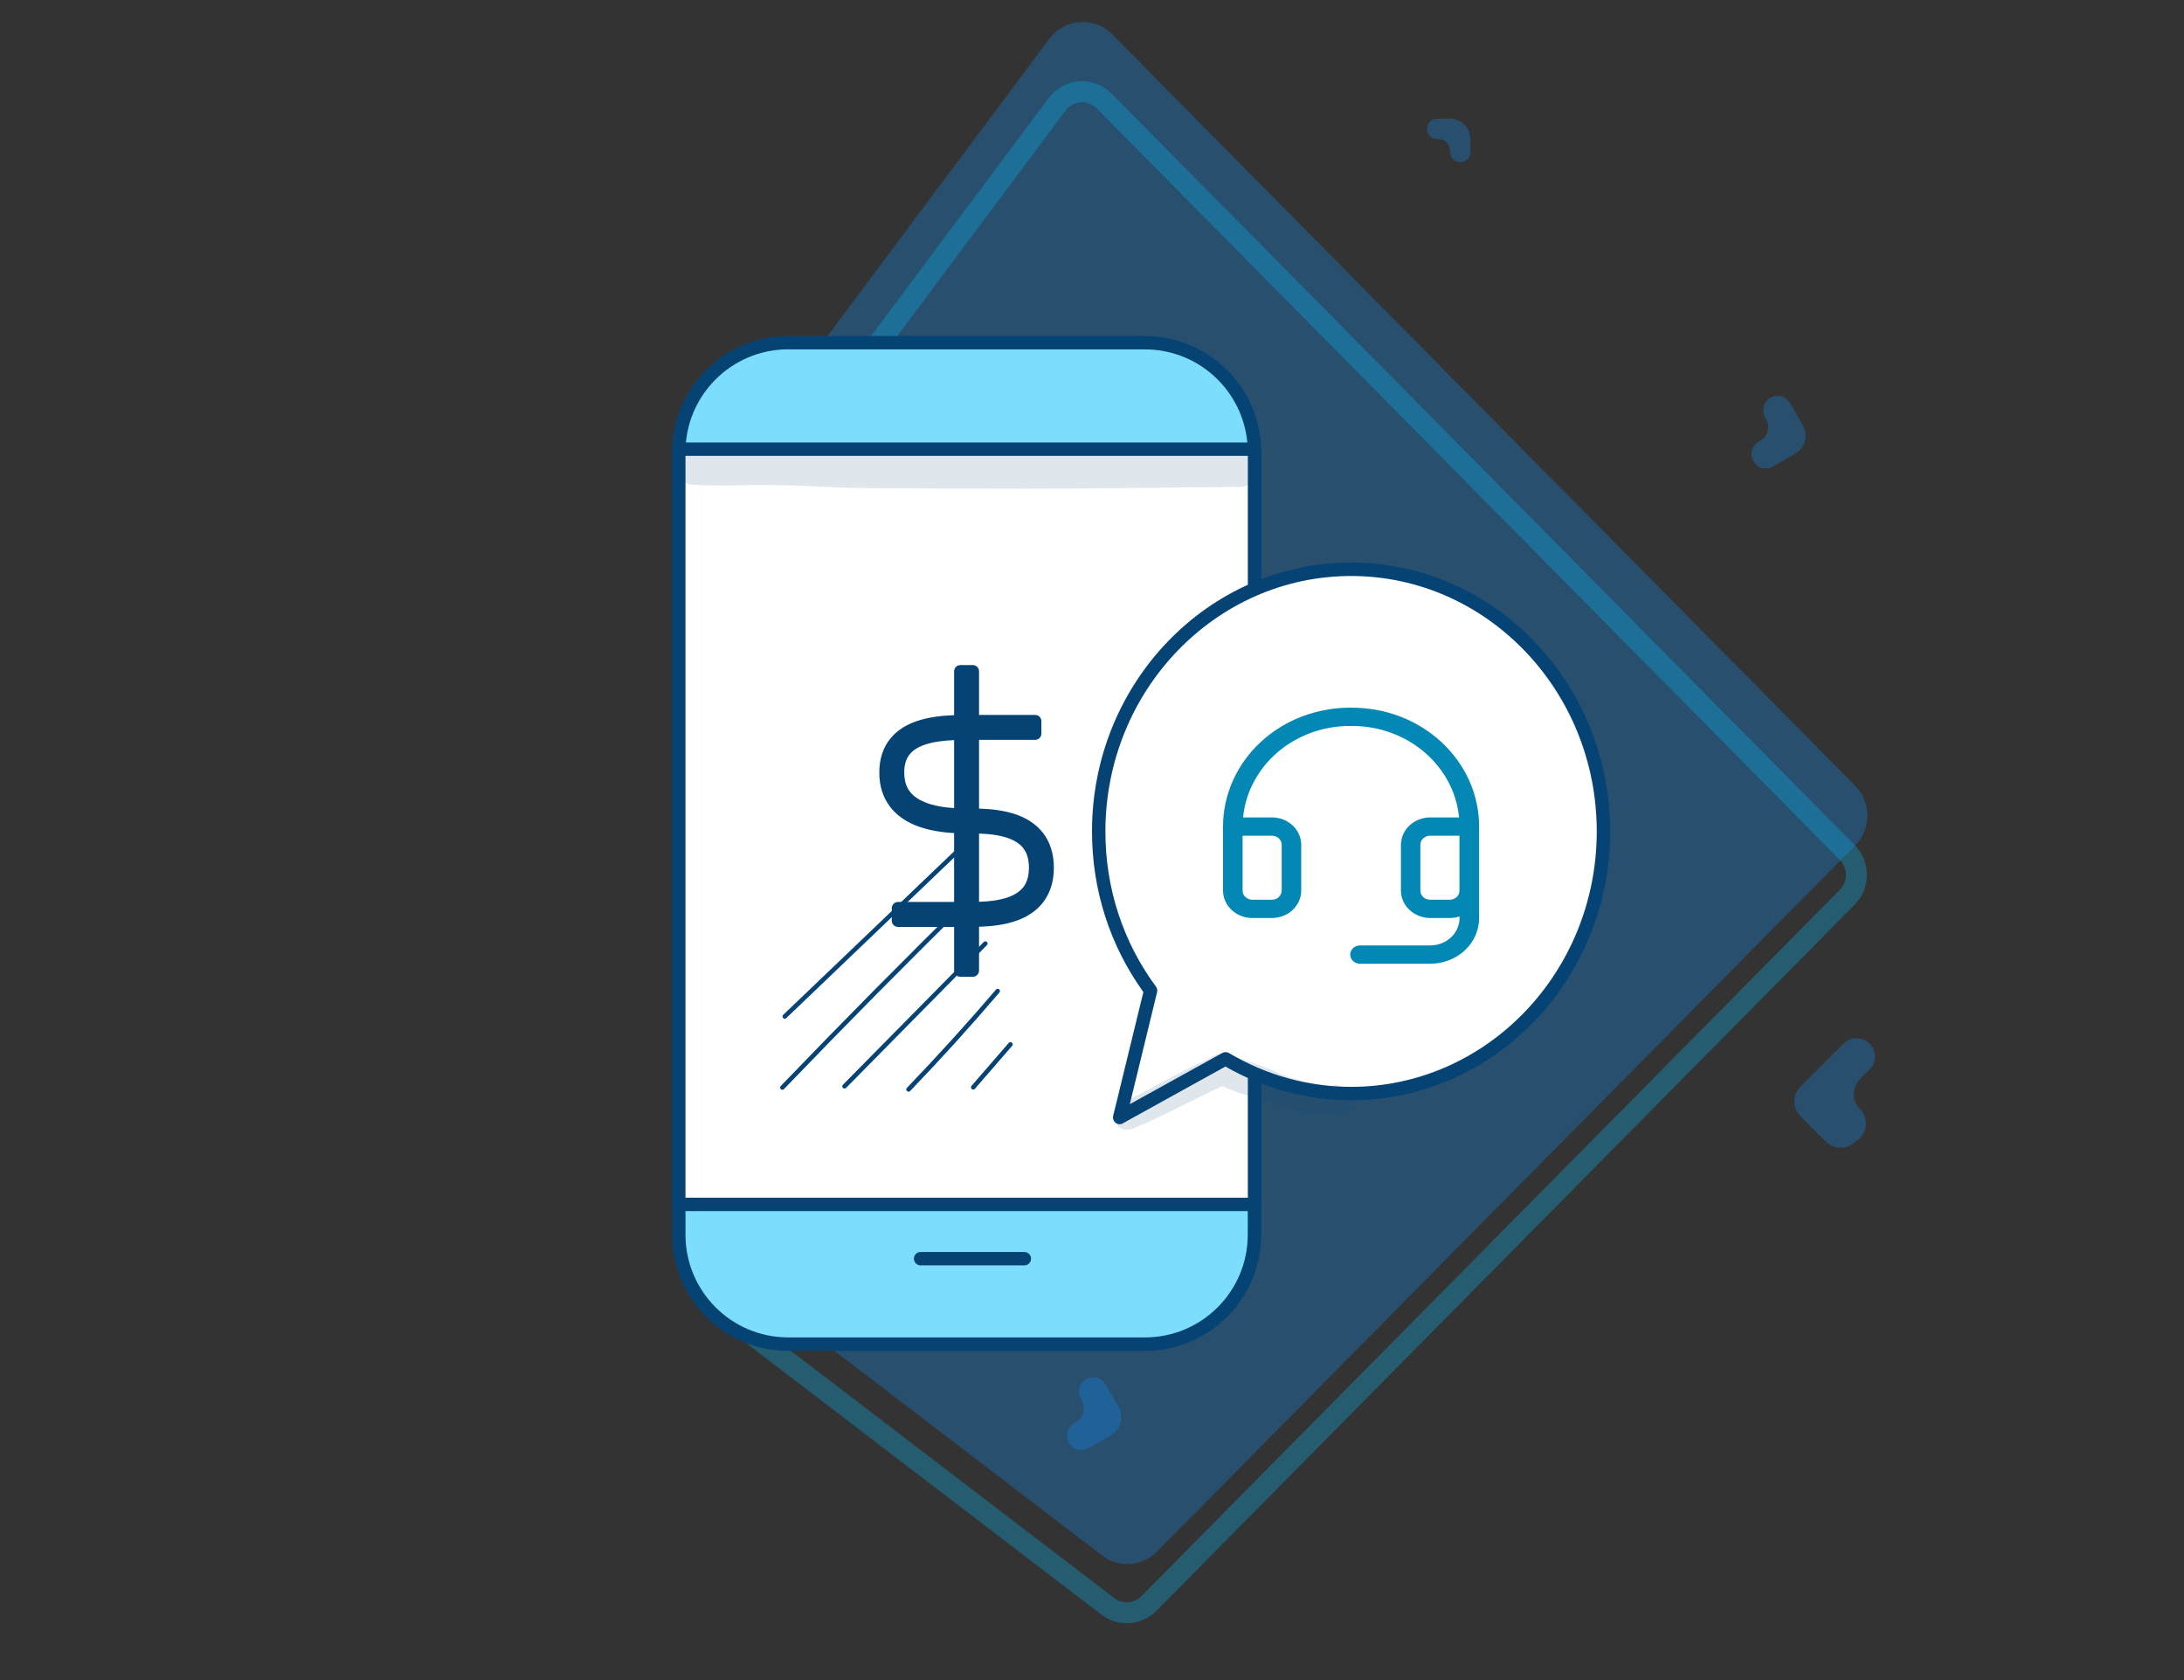 <svg width="208" height="160" viewBox="0 0 208 160" fill="none" xmlns="http://www.w3.org/2000/svg">
<rect x="0" y="0" width="208" height="160" fill="#333333" stroke="none"/>
<path opacity="0.3" d="M176.686 80.517C178.24 78.947 178.24 76.4 176.686 74.829L105.925 3.269C104.217 1.542 101.393 1.74 99.938 3.69L74.74 37.446C73.545 39.047 73.699 41.294 75.102 42.713L106.781 74.749C108.334 76.32 108.334 78.867 106.781 80.438L71.103 116.518C69.396 118.244 69.591 121.099 71.517 122.571L104.968 148.14C106.551 149.351 108.775 149.195 110.179 147.775L176.686 80.517Z" fill="#1090F9"/>
<path opacity="0.3" d="M175.925 81.183C177.09 82.361 177.09 84.271 175.925 85.449L109.417 152.707C108.365 153.772 106.697 153.888 105.509 152.98L72.059 127.411C70.614 126.307 70.468 124.166 71.748 122.872L107.426 86.791C109.367 84.828 109.367 81.644 107.426 79.681L75.747 47.645C74.695 46.581 74.579 44.895 75.475 43.694L100.673 9.938C101.765 8.476 103.883 8.327 105.164 9.623L175.925 81.183Z" stroke="#05BDFB" stroke-width="2"/>
<path opacity="0.3" d="M138.057 11.294C139.159 11.294 140.052 12.187 140.052 13.289L140.052 14.459C140.052 15.052 139.528 15.508 138.941 15.427C138.458 15.359 138.099 14.947 138.099 14.459L138.099 14.333C138.099 13.733 137.613 13.247 137.013 13.247L136.887 13.247C136.294 13.247 135.838 12.723 135.92 12.136C135.987 11.653 136.4 11.294 136.887 11.294L138.057 11.294Z" fill="#1090F9"/>
<path opacity="0.3" d="M171.692 40.486C172.244 41.443 171.916 42.666 170.96 43.218L168.854 44.434C168.135 44.849 167.215 44.533 166.903 43.764C166.647 43.131 166.896 42.407 167.487 42.066L167.639 41.978C168.366 41.558 168.616 40.628 168.196 39.9L168.108 39.748C167.693 39.029 168.009 38.109 168.778 37.797C169.41 37.541 170.135 37.79 170.476 38.38L171.692 40.486Z" fill="#1090F9"/>
<path opacity="0.3" d="M106.519 133.958C107.071 134.914 106.744 136.137 105.787 136.69L103.681 137.906C102.962 138.321 102.042 138.004 101.73 137.235C101.474 136.603 101.723 135.878 102.314 135.537L102.466 135.449C103.194 135.029 103.443 134.099 103.023 133.372L102.935 133.219C102.52 132.5 102.836 131.58 103.605 131.268C104.238 131.012 104.962 131.261 105.303 131.852L106.519 133.958Z" fill="#1090F9"/>
<path opacity="0.3" d="M171.48 106.316C170.699 105.535 170.699 104.268 171.48 103.487L175.583 99.385C176.354 98.614 177.635 98.728 178.258 99.623C178.742 100.319 178.659 101.262 178.059 101.861L177.13 102.791C176.357 103.564 176.357 104.817 177.13 105.59C177.963 106.423 177.889 107.794 176.971 108.532L176.555 108.867C175.76 109.507 174.609 109.445 173.887 108.723L171.48 106.316Z" fill="#1090F9"/>
<path d="M64.645 117.523V43.127C64.645 37.332 69.34 32.638 75.134 32.638H108.984C114.778 32.638 119.473 37.332 119.473 43.127V117.523C119.473 123.318 114.778 128.012 108.984 128.012H75.134C69.34 128.012 64.645 123.318 64.645 117.523Z" fill="#7CDDFD"/>
<path d="M109.057 128.65H75.061C68.966 128.65 64.007 123.692 64.007 117.596V43.053C64.007 36.958 68.966 32 75.061 32H109.057C115.152 32 120.111 36.958 120.111 43.053V117.596C120.111 123.692 115.152 128.65 109.057 128.65ZM75.061 33.269C69.67 33.269 65.284 37.655 65.284 43.046V117.589C65.284 122.98 69.67 127.366 75.061 127.366H109.057C114.448 127.366 118.834 122.98 118.834 117.589V43.053C118.834 37.662 114.448 33.276 109.057 33.276H75.061V33.269Z" fill="#054375"/>
<path d="M119.48 42.775H64.645V114.699H119.48V42.775Z" fill="white"/>
<path fill-rule="evenodd" clip-rule="evenodd" d="M90.868 88.273V92.43C90.868 92.758 91.134 93.023 91.462 93.023H92.649C92.977 93.023 93.243 92.758 93.243 92.43V88.26C94.342 88.225 95.705 88.099 96.925 87.641C97.809 87.31 98.687 86.782 99.342 85.932C100.006 85.069 100.368 83.969 100.368 82.633C100.368 81.296 100.006 80.196 99.342 79.334C98.687 78.484 97.809 77.956 96.925 77.624C95.705 77.167 94.342 77.04 93.243 77.005V70.461L98.587 70.461C98.915 70.461 99.18 70.195 99.18 69.867L99.18 68.68C99.18 68.352 98.915 68.086 98.587 68.086L93.243 68.086V63.93C93.243 63.602 92.977 63.336 92.649 63.336H91.462C91.134 63.336 90.868 63.602 90.868 63.93V68.107C89.726 68.151 88.421 68.285 87.263 68.69C86.359 69.006 85.462 69.513 84.793 70.341C84.11 71.185 83.743 72.265 83.743 73.573C83.743 74.882 84.11 75.966 84.765 76.826C85.409 77.672 86.272 78.224 87.148 78.586C88.379 79.095 89.748 79.276 90.868 79.337V85.898H85.524C85.196 85.898 84.93 86.164 84.93 86.492V87.68C84.93 88.008 85.196 88.273 85.524 88.273H90.868ZM93.243 85.883C94.198 85.849 95.221 85.744 96.092 85.417C96.692 85.192 97.15 84.885 97.46 84.483C97.761 84.093 97.993 83.523 97.993 82.633C97.993 81.743 97.761 81.173 97.46 80.783C97.15 80.38 96.692 80.073 96.092 79.848C95.221 79.522 94.198 79.417 93.243 79.383V85.883ZM90.868 76.958V70.485C89.883 70.526 88.89 70.637 88.047 70.932C87.414 71.153 86.948 71.453 86.64 71.834C86.344 72.199 86.118 72.731 86.118 73.573C86.118 74.414 86.345 74.981 86.654 75.387C86.975 75.808 87.448 76.14 88.056 76.391C88.919 76.748 89.935 76.899 90.868 76.958Z" fill="#054375"/>
<path d="M119.473 115.337H64.638C64.286 115.337 64 115.051 64 114.699V42.775C64 42.423 64.286 42.137 64.638 42.137H119.473C119.825 42.137 120.111 42.423 120.111 42.775V114.699C120.111 115.051 119.832 115.337 119.473 115.337ZM65.284 114.061H118.842V43.413H65.284V114.061Z" fill="#054375"/>
<path d="M97.557 120.508H87.677C87.325 120.508 87.039 120.222 87.039 119.87C87.039 119.518 87.325 119.232 87.677 119.232H97.557C97.909 119.232 98.195 119.518 98.195 119.87C98.195 120.222 97.909 120.508 97.557 120.508Z" fill="#054375"/>
<g opacity="0.129">
<path d="M115.805 42.907C113.935 42.855 112.065 42.767 110.194 42.789C105.163 42.738 100.124 42.745 95.085 42.811C91.124 42.841 87.163 43.002 83.202 42.738C78.347 42.591 73.491 42.298 68.628 42.496C67.946 42.511 67.264 42.503 66.582 42.474C66.171 42.445 65.731 42.386 65.357 42.599C63.501 43.31 64.081 46.185 66.076 46.163C68.445 46.332 70.829 46.149 73.198 46.2C76.029 46.185 78.853 46.42 81.684 46.479C92.246 46.545 102.815 46.589 113.378 46.398C114.778 46.42 116.187 46.391 117.588 46.361C118.747 46.493 119.927 45.943 119.942 44.638C119.795 42.386 117.375 42.987 115.805 42.907Z" fill="#054375"/>
</g>
<path d="M128.674 54.217C115.398 54.217 104.638 65.395 104.638 79.184C104.638 84.891 106.487 90.142 109.582 94.345L106.641 106.425L116.726 100.844C120.247 102.941 124.325 104.152 128.674 104.152C141.95 104.152 152.71 92.974 152.71 79.184C152.71 65.395 141.95 54.217 128.674 54.217Z" fill="white"/>
<path d="M106.64 107.064C106.501 107.064 106.369 107.02 106.252 106.932C106.054 106.777 105.958 106.521 106.017 106.271L108.892 94.477C105.694 90.025 104 84.744 104 79.177C104 65.058 115.068 53.571 128.674 53.571C142.28 53.571 153.348 65.058 153.348 79.177C153.348 93.296 142.28 104.782 128.674 104.782C124.493 104.782 120.364 103.675 116.711 101.57L106.941 106.976C106.853 107.042 106.743 107.064 106.64 107.064ZM128.674 54.855C115.772 54.855 105.276 65.769 105.276 79.184C105.276 84.575 106.941 89.688 110.095 93.964C110.205 94.118 110.249 94.308 110.198 94.492L107.601 105.156L116.41 100.279C116.608 100.169 116.85 100.169 117.048 100.286C120.576 102.391 124.596 103.506 128.674 103.506C141.576 103.506 152.072 92.592 152.072 79.177C152.072 65.762 141.576 54.855 128.674 54.855Z" fill="#054375"/>
<path d="M74.738 97.015C74.679 97.015 74.628 96.993 74.584 96.949C74.503 96.861 74.503 96.729 74.591 96.648L92.363 79.647C92.451 79.566 92.583 79.566 92.664 79.654C92.745 79.742 92.745 79.874 92.657 79.955L74.885 96.957C74.841 96.993 74.789 97.015 74.738 97.015Z" fill="#054375"/>
<path d="M74.51 103.785C74.459 103.785 74.4 103.763 74.364 103.726C74.276 103.646 74.276 103.514 74.356 103.426C80.32 97.22 86.466 91.015 92.62 84.971C92.708 84.891 92.84 84.891 92.921 84.971C93.001 85.052 93.001 85.191 92.921 85.272C86.774 91.309 80.628 97.514 74.665 103.719C74.628 103.763 74.569 103.785 74.51 103.785Z" fill="#054375"/>
<path d="M80.422 103.668C80.371 103.668 80.312 103.646 80.276 103.609C80.195 103.528 80.195 103.389 80.276 103.308L93.691 89.71C93.772 89.629 93.911 89.622 93.992 89.71C94.072 89.79 94.08 89.93 93.992 90.01L80.576 103.609C80.532 103.646 80.474 103.668 80.422 103.668Z" fill="#054375"/>
<path d="M86.525 103.961C86.474 103.961 86.422 103.939 86.378 103.903C86.29 103.822 86.29 103.69 86.371 103.602C89.275 100.58 92.136 97.433 94.857 94.243C94.93 94.155 95.07 94.14 95.158 94.221C95.246 94.294 95.261 94.433 95.18 94.522C92.451 97.719 89.591 100.873 86.679 103.903C86.642 103.939 86.584 103.961 86.525 103.961Z" fill="#054375"/>
<path d="M92.686 103.763C92.635 103.763 92.583 103.749 92.547 103.712C92.459 103.631 92.451 103.499 92.525 103.411L96.075 99.318C96.155 99.23 96.287 99.223 96.376 99.296C96.463 99.377 96.471 99.509 96.397 99.597L92.847 103.69C92.803 103.741 92.745 103.763 92.686 103.763Z" fill="#054375"/>
<g opacity="0.129">
<path d="M127.605 103.39C127.319 103.302 127.04 103.338 126.762 103.404C126.659 103.412 126.549 103.412 126.446 103.412C125.243 103.199 124.436 103.192 121.994 102.304C121.935 102.282 121.884 102.26 121.825 102.238C121.723 102.187 121.283 101.974 121.099 101.893C120.285 101.519 119.427 101.263 118.569 100.984C117.865 100.771 117.212 100.36 116.456 100.324C116.126 100.346 115.774 100.412 115.503 100.602C115.275 100.734 115.041 100.852 114.806 100.969C113.016 101.813 111.249 102.715 109.525 103.683C108.806 104.101 108.065 104.468 107.303 104.791C106.951 104.959 106.532 105.055 106.32 105.407C105.498 106.375 106.532 107.915 107.75 107.541C110.706 106.338 113.5 104.783 116.39 103.434C118.18 104.277 120.146 104.622 121.972 105.385C123.505 105.839 125.104 106.485 126.725 106.221C126.6 106.236 126.468 106.258 126.344 106.272C126.879 106.265 127.473 106.353 127.957 106.067C129.065 105.443 128.845 103.712 127.605 103.39Z" fill="#054375"/>
</g>
<path fill-rule="evenodd" clip-rule="evenodd" d="M139.938 74.361C139.323 72.985 138.42 71.73 137.285 70.677C136.149 69.623 134.809 68.795 133.329 68.229H133.319C131.839 67.663 130.257 67.393 128.665 67.393C127.073 67.384 125.491 67.671 124.011 68.229C122.531 68.795 121.19 69.623 120.055 70.677C118.919 71.73 118.025 72.985 117.411 74.361C116.797 75.737 116.48 77.218 116.48 78.716V84.813C116.48 85.51 116.778 86.172 117.299 86.659C117.821 87.147 118.537 87.426 119.273 87.426H121.134C121.879 87.426 122.587 87.147 123.108 86.659C123.629 86.172 123.927 85.501 123.927 84.813V80.458C123.927 79.761 123.629 79.099 123.108 78.611C122.587 78.124 121.87 77.845 121.134 77.845H118.388C118.482 76.878 118.733 75.929 119.133 75.031C119.654 73.864 120.418 72.802 121.367 71.913C122.317 71.025 123.462 70.319 124.718 69.84C125.966 69.361 127.306 69.126 128.656 69.135H128.674C130.024 69.126 131.364 69.361 132.621 69.84C133.878 70.319 135.013 71.025 135.972 71.913C136.931 72.802 137.694 73.864 138.216 75.031C138.616 75.929 138.867 76.878 138.96 77.845H136.214C135.47 77.845 134.762 78.124 134.241 78.611C133.72 79.099 133.422 79.77 133.422 80.458V84.813C133.422 85.51 133.72 86.172 134.241 86.659C134.762 87.147 135.479 87.426 136.214 87.426H138.076C138.392 87.426 138.709 87.374 139.007 87.278V87.426C139.007 88.123 138.709 88.785 138.188 89.272C137.666 89.76 136.95 90.039 136.214 90.039H129.521C129.009 90.039 128.591 90.431 128.591 90.91C128.591 91.389 129.009 91.781 129.521 91.781H136.214C137.452 91.781 138.634 91.319 139.509 90.509C140.384 89.691 140.868 88.584 140.868 87.426V78.716C140.868 77.218 140.552 75.737 139.938 74.361ZM121.134 79.587C121.376 79.587 121.619 79.683 121.795 79.84C121.972 80.005 122.065 80.223 122.065 80.458V84.813C122.065 85.048 121.963 85.266 121.795 85.431C121.619 85.597 121.386 85.684 121.134 85.684H119.273C119.031 85.684 118.789 85.588 118.612 85.431C118.435 85.266 118.342 85.048 118.342 84.813V79.587H121.134ZM138.997 84.813C138.997 85.048 138.904 85.266 138.727 85.431C138.551 85.588 138.309 85.684 138.067 85.684H136.205C135.954 85.684 135.721 85.597 135.544 85.431C135.367 85.266 135.274 85.048 135.274 84.813V80.458C135.274 80.223 135.367 80.005 135.544 79.84C135.721 79.683 135.954 79.587 136.205 79.587H138.997V84.813Z" fill="#0388B5"/>
</svg>
